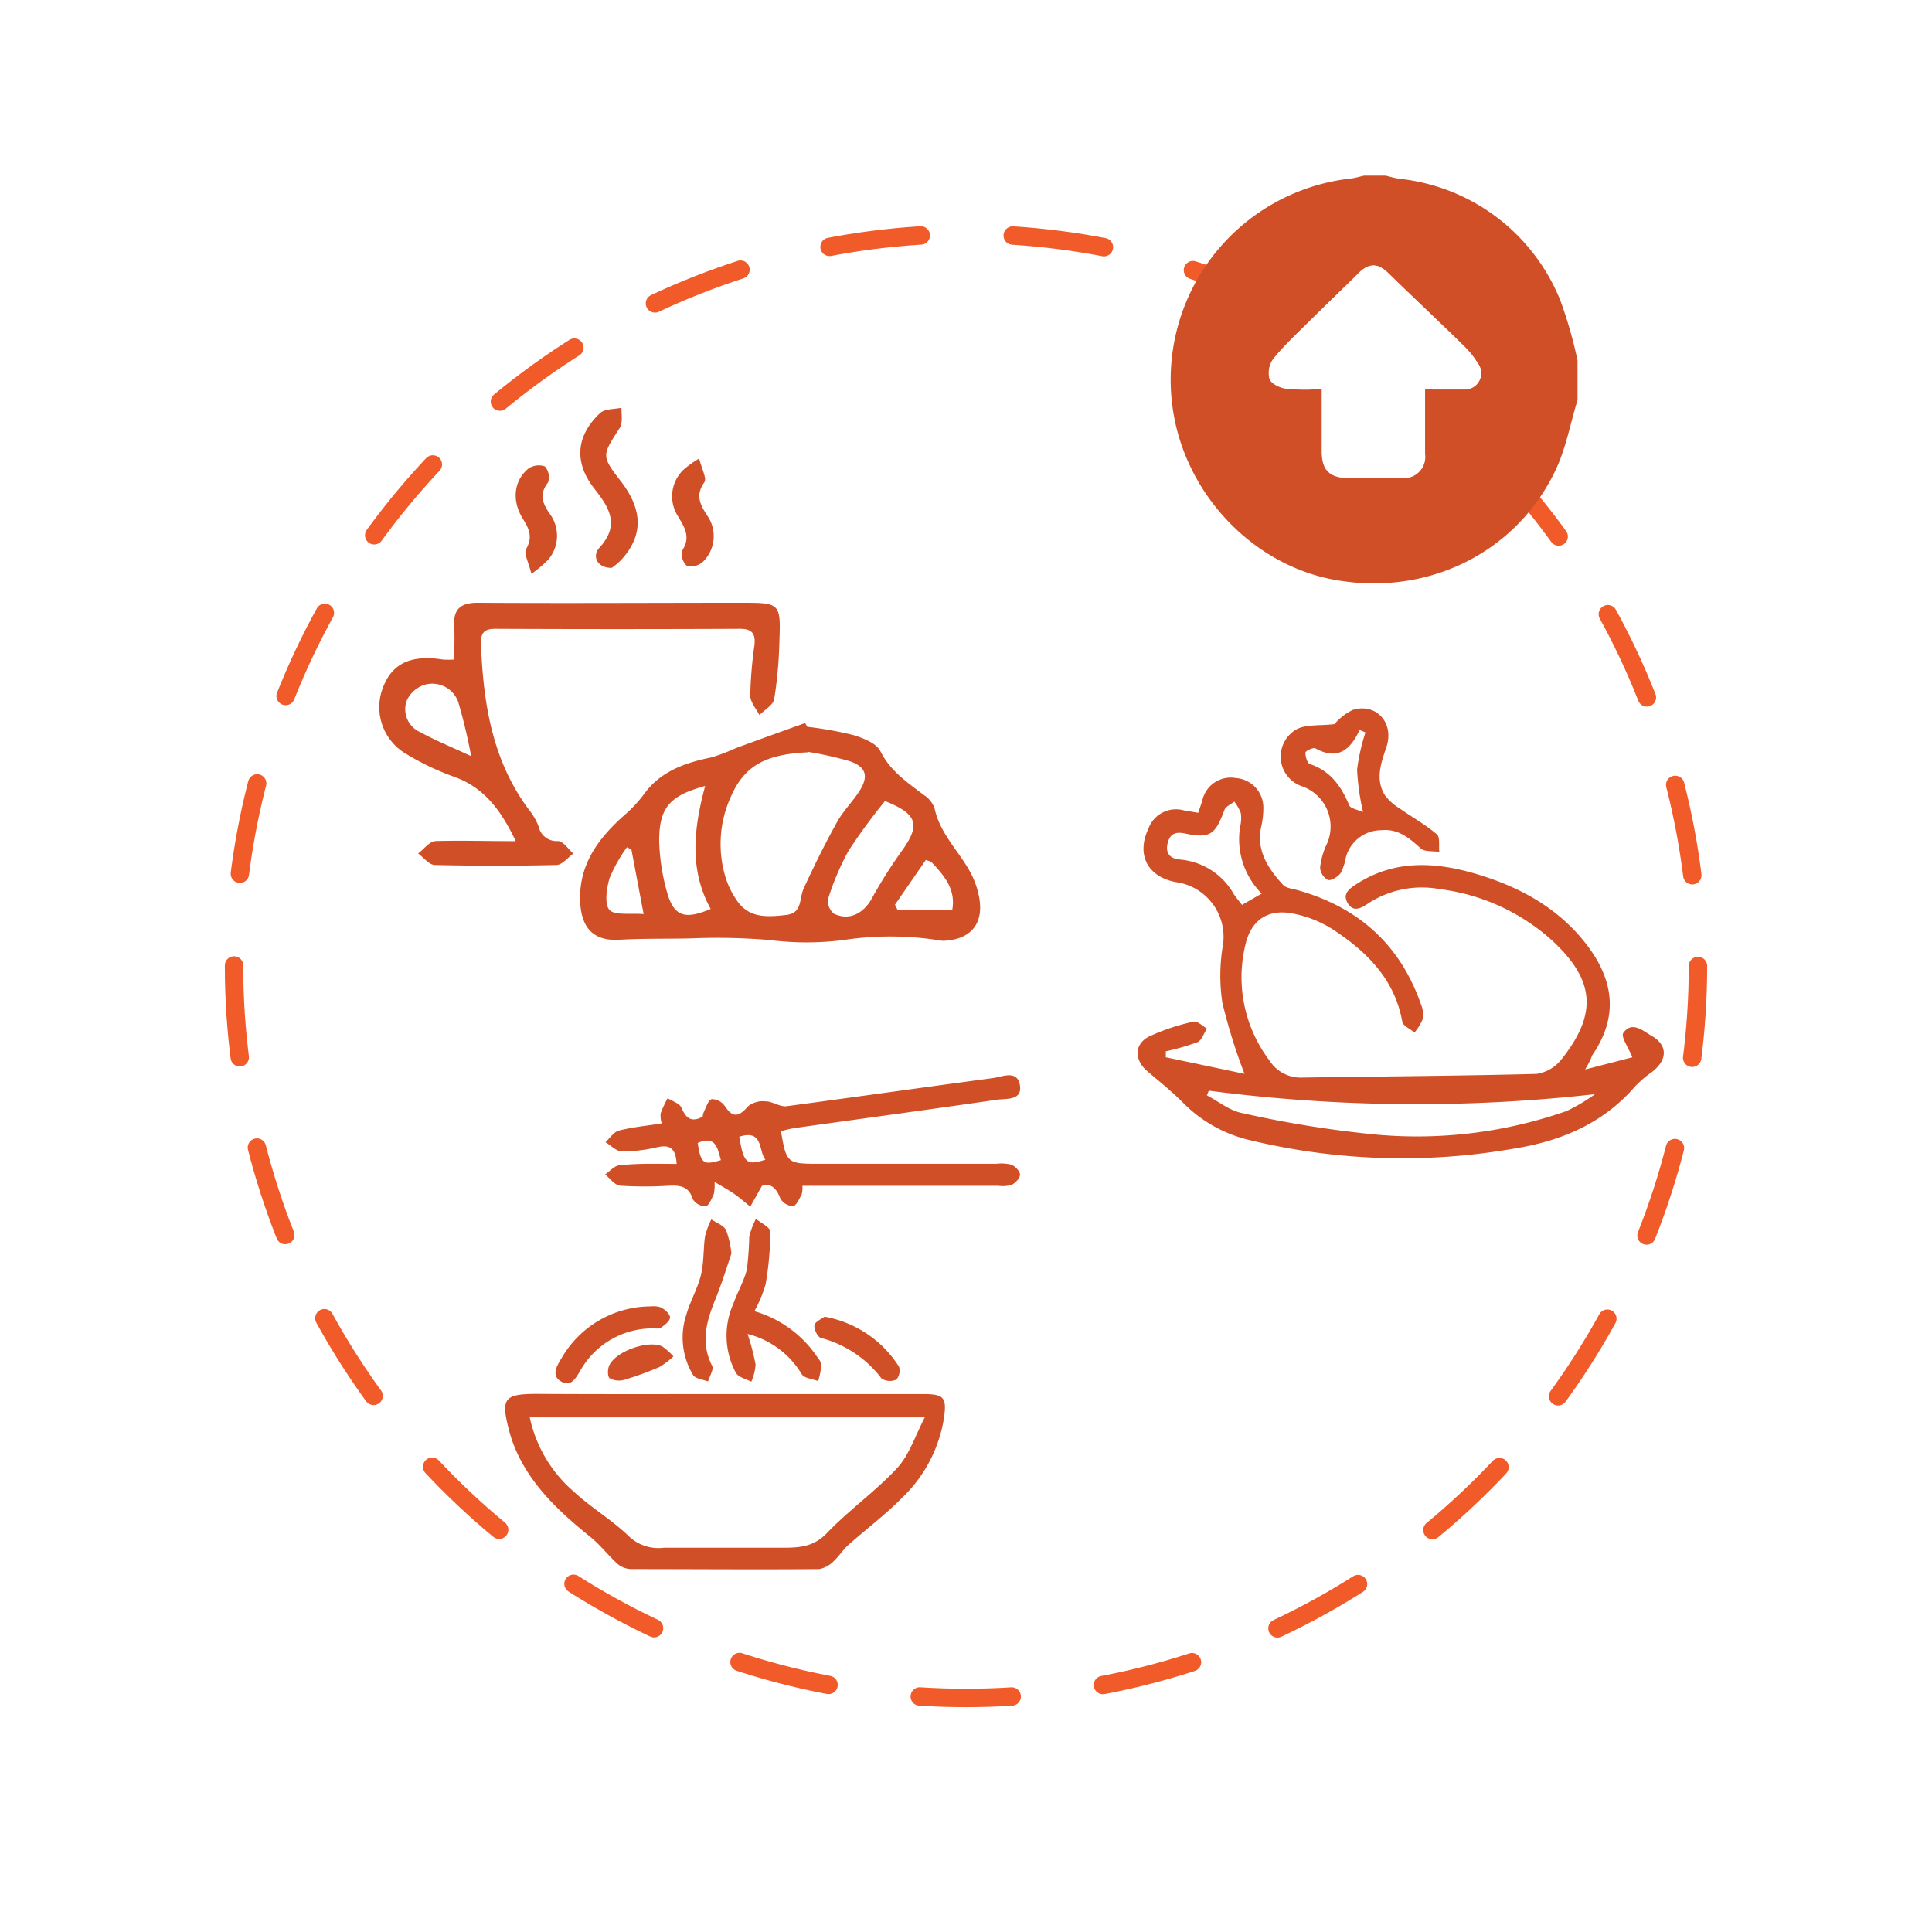 <svg xmlns="http://www.w3.org/2000/svg" viewBox="0 0 210 210"><defs><style>.cls-1{fill:#fff;}.cls-2{fill:#d04f27;}.cls-3{fill:none;stroke:#f15a29;stroke-linecap:round;stroke-linejoin:round;stroke-width:2px;stroke-dasharray:10 10;}</style></defs><g id="Layer_2" data-name="Layer 2"><rect class="cls-1" width="210" height="210"/></g><g id="Layer_3" data-name="Layer 3"><path class="cls-2" d="M87.75,79a40.5,40.5,0,0,1,4.94.88c1.1.33,2.54.88,3,1.76,1.08,2.18,2.92,3.39,4.71,4.76a2.9,2.9,0,0,1,1.18,1.44c.59,2.84,2.75,4.75,4,7.18a9.27,9.27,0,0,1,.86,2.57c.49,2.78-.88,4.47-3.69,4.66a2,2,0,0,1-.42,0,34,34,0,0,0-10.66-.07,31.65,31.65,0,0,1-8,0A67.78,67.78,0,0,0,75.1,102c-2.59.06-5.21,0-7.83.15s-4-1.16-4.19-3.86c-.29-4.18,1.9-7.14,4.85-9.74A14.41,14.41,0,0,0,70,86.32c1.83-2.52,4.49-3.41,7.35-4a20.67,20.67,0,0,0,2.63-1c2.5-.92,5-1.82,7.53-2.73Zm.12,2.77c-4.6.2-6.93,1.42-8.41,4.79a12.41,12.41,0,0,0-.6,8.79,9.21,9.21,0,0,0,1.29,2.61c1.34,1.9,3.36,1.71,5.33,1.49,1.75-.2,1.38-1.79,1.87-2.86,1.13-2.46,2.33-4.89,3.64-7.25.67-1.21,1.7-2.21,2.45-3.39,1-1.6.7-2.61-1.11-3.22A38.83,38.83,0,0,0,87.87,81.73Zm8.3,5.33a62.75,62.75,0,0,0-3.92,5.35A28.08,28.08,0,0,0,90,97.75a1.76,1.76,0,0,0,.67,1.58c1.62.75,3.09,0,4-1.5a52.23,52.23,0,0,1,3.32-5.29C100.07,89.67,99.77,88.49,96.17,87.06ZM77.25,98.8c-2.36-4.27-1.85-8.76-.6-13.37-3.9,1.07-5,2.38-5,6A22.65,22.65,0,0,0,72.51,97C73.25,99.6,74.41,100,77.25,98.8Zm23.38-5.32-3.35,4.86.3.6h5.92c.43-2.27-.88-3.79-2.29-5.26A5.48,5.48,0,0,0,100.63,93.48Zm-32-1.15-.49-.23a16.41,16.41,0,0,0-1.88,3.35c-.33,1.11-.58,2.87,0,3.47s2.32.32,3.7.44Z"/><path class="cls-2" d="M56.06,91.43c-1.6-3.36-3.44-5.84-6.71-7A28.34,28.34,0,0,1,44.24,82a5.88,5.88,0,0,1-2.62-7.25c1-2.65,3.07-3.61,6.53-3.06a9.75,9.75,0,0,0,1.22,0c0-1.23.07-2.4,0-3.57-.13-1.9.68-2.61,2.59-2.6,9.52.06,19,0,28.56,0,4.33,0,4.36,0,4.19,4.4A45.34,45.34,0,0,1,84.15,76c-.12.65-1.05,1.15-1.6,1.73-.37-.71-1-1.42-1-2.13A45,45,0,0,1,82,70.17c.14-1.2-.18-1.82-1.54-1.82q-13.34.06-26.67,0c-1.23,0-1.55.53-1.51,1.66.25,6.45,1.23,12.67,5.21,18a6.73,6.73,0,0,1,1.05,1.81,2,2,0,0,0,2.1,1.6c.58,0,1.12.88,1.68,1.36-.61.44-1.21,1.23-1.83,1.24q-6.61.16-13.23,0c-.61,0-1.21-.81-1.81-1.25.63-.47,1.24-1.32,1.89-1.35C50.15,91.34,53,91.43,56.06,91.43Zm-4.85-9.24a57.79,57.79,0,0,0-1.41-5.91,3,3,0,0,0-3.57-1.87,3.19,3.19,0,0,0-2,1.7,2.72,2.72,0,0,0,1.49,3.49C47.33,80.49,49.05,81.18,51.21,82.19Z"/><path class="cls-2" d="M66.5,61.72c-1.49.06-2.23-1.21-1.34-2.19,2.24-2.46,1.09-4.33-.56-6.42-2.23-2.84-2-5.74.63-8.21.51-.48,1.53-.4,2.32-.58,0,.75.16,1.67-.2,2.22-1.94,3-2,3,.17,5.82,2.38,3.1,2.4,5.89,0,8.5A7.55,7.55,0,0,1,66.5,61.72Z"/><path class="cls-2" d="M57.76,62.37c-.29-1.23-.85-2.21-.57-2.7.73-1.28.34-2.17-.34-3.25-1.26-2-1-4.18.58-5.48a2,2,0,0,1,1.8-.24,1.8,1.8,0,0,1,.34,1.74c-1,1.28-.6,2.26.18,3.4a4,4,0,0,1-.17,5A12.38,12.38,0,0,1,57.76,62.37Z"/><path class="cls-2" d="M76,49.84c.27,1.13.85,2.16.56,2.58-1,1.4-.46,2.42.3,3.6a3.9,3.9,0,0,1-.41,5,2,2,0,0,1-1.75.52,1.77,1.77,0,0,1-.57-1.67c1-1.49.27-2.57-.47-3.81a4,4,0,0,1,.63-5A11,11,0,0,1,76,49.84Z"/></g><g id="Layer_6" data-name="Layer 6"><path class="cls-2" d="M172.3,116.25l5.13-1.33c-.4-1-1.24-2.2-1-2.62.9-1.34,2.11-.3,3,.24,1.85,1,1.87,2.61.17,3.95a12.88,12.88,0,0,0-1.82,1.54c-3.51,4.08-8.06,6-13.28,6.83a70.59,70.59,0,0,1-28.51-.9,15,15,0,0,1-7.3-4c-1.24-1.27-2.64-2.38-4-3.54s-1.47-2.89.2-3.75a22.48,22.48,0,0,1,4.85-1.62c.4-.09,1,.48,1.44.75-.32.51-.54,1.26-1,1.47a25.13,25.13,0,0,1-3.46,1l0,.65,8.55,1.8a62.43,62.43,0,0,1-2.4-7.7,19.81,19.81,0,0,1,.07-6.38,6,6,0,0,0-4.83-6.71c-3.28-.47-4.66-2.92-3.29-5.84a3.19,3.19,0,0,1,3.88-2l1.54.26c.16-.49.33-.94.46-1.4a3.16,3.16,0,0,1,3.62-2.38,3.21,3.21,0,0,1,3,3.13,9,9,0,0,1-.24,2.19c-.54,2.6.76,4.51,2.36,6.27.35.39,1.08.45,1.65.61,6.53,1.85,11.06,5.86,13.33,12.31a3.18,3.18,0,0,1,.26,1.61,5.76,5.76,0,0,1-.93,1.54c-.46-.39-1.24-.72-1.33-1.18-.79-4.48-3.69-7.44-7.22-9.81a12.45,12.45,0,0,0-5-2c-2.6-.37-4.26.93-4.84,3.49a15,15,0,0,0,2.64,12.56,4,4,0,0,0,3.41,1.84c8.53-.13,17.06-.18,25.58-.4a4.22,4.22,0,0,0,2.69-1.53c4-5,3.7-8.66-1-13a22.42,22.42,0,0,0-12.21-5.56,10.67,10.67,0,0,0-7.77,1.57c-.74.5-1.6,1-2.22-.06s.29-1.62,1.07-2.12c4.08-2.58,8.4-2.35,12.79-1.07,4.57,1.34,8.67,3.5,11.74,7.24s4.15,7.91,1,12.48C172.93,115.09,172.78,115.42,172.3,116.25Zm-40.91,2.3-.21.51c1.27.66,2.47,1.66,3.82,1.92a118,118,0,0,0,14.64,2.35,49.21,49.21,0,0,0,20.65-2.57,19.91,19.91,0,0,0,3.09-1.83A173.92,173.92,0,0,1,131.39,118.55Zm5.75-21.42a8.38,8.38,0,0,1-2.34-7.29,3.81,3.81,0,0,0,.07-1.46,4.61,4.61,0,0,0-.71-1.25c-.36.3-.93.53-1.07.91-1,2.7-1.56,3.13-4.32,2.55-1.12-.23-1.65.14-1.87,1.14s.28,1.62,1.35,1.7a7.42,7.42,0,0,1,5.83,3.71c.26.41.58.77.92,1.22Z"/><path class="cls-2" d="M145.05,78.71a6.12,6.12,0,0,1,2-1.55c2.53-.77,4.51,1.4,3.66,4-.59,1.78-1.26,3.52-.17,5.29a5.76,5.76,0,0,0,1.64,1.45c1.33.94,2.77,1.74,4,2.79.37.31.19,1.25.27,1.91-.68-.11-1.58,0-2-.36-1.26-1.15-2.48-2.19-4.33-2a4,4,0,0,0-3.82,2.91,6.06,6.06,0,0,1-.56,1.73c-.3.41-1,.87-1.4.77a1.67,1.67,0,0,1-.85-1.34,7.79,7.79,0,0,1,.68-2.46,4.63,4.63,0,0,0-2.64-6.38,3.41,3.41,0,0,1-.73-6.12C141.84,78.7,143.34,78.91,145.05,78.71Zm3.37.9-.64-.27c-1,2.2-2.42,3.33-4.8,2-.22-.12-1.07.27-1.09.47,0,.41.2,1.15.49,1.24,2.25.75,3.41,2.43,4.28,4.49.15.36.91.46,1.5.73a26.21,26.21,0,0,1-.65-4.61A21.89,21.89,0,0,1,148.42,79.61Z"/></g><g id="Layer_5" data-name="Layer 5"><path class="cls-2" d="M73.55,126.51c-.1-1.8-.83-2.1-2.12-1.81a16.1,16.1,0,0,1-3.83.45c-.6,0-1.19-.64-1.79-1,.48-.43.9-1.12,1.46-1.26,1.47-.38,3-.52,4.66-.78a2.78,2.78,0,0,1-.12-1.09,12.93,12.93,0,0,1,.76-1.65c.51.33,1.27.55,1.48,1,.48,1.07,1,1.72,2.33,1a1.76,1.76,0,0,1,.13-.52c.25-.5.47-1.28.86-1.38a1.76,1.76,0,0,1,1.42.76c.91,1.38,1.58,1.1,2.54,0a2.61,2.61,0,0,1,1.88-.52c.77,0,1.57.63,2.3.53,7.48-1,14.95-2.06,22.44-3.06,1-.14,2.63-.92,2.91.78s-1.52,1.43-2.53,1.58c-7.35,1.07-14.71,2.06-22.06,3.09a12.61,12.61,0,0,0-1.38.33c.57,3.42.7,3.53,3.88,3.54H108.3a4.45,4.45,0,0,1,1.64.1c.41.17.93.7.93,1.08s-.5.91-.91,1.11a3.46,3.46,0,0,1-1.45.1H87.22a2.76,2.76,0,0,1-.08.93c-.26.48-.57,1.23-.94,1.28a1.66,1.66,0,0,1-1.38-.83c-.45-1.22-1.12-1.68-2-1.37l-1.27,2.26c-.59-.48-1.17-1-1.79-1.42s-1.18-.73-2.09-1.27a5.14,5.14,0,0,1-.08,1.32c-.24.49-.52,1.26-.89,1.33a1.66,1.66,0,0,1-1.4-.78c-.42-1.39-1.36-1.51-2.56-1.46a43.05,43.05,0,0,1-5.33,0c-.58-.05-1.1-.8-1.64-1.22.54-.37,1.06-1,1.62-1C69.44,126.43,71.49,126.51,73.55,126.51Zm6.8-3c.49,2.94.78,3.2,2.85,2.54C82.41,125.08,83,122.72,80.35,123.56Zm-4.52.68c.35,2.29.6,2.49,2.53,1.91C78,124.9,77.85,123.35,75.83,124.24Z"/><path class="cls-2" d="M79,151.53h21.38c2.26,0,2.54.39,2.22,2.65A15.31,15.31,0,0,1,98,162.85c-1.8,1.83-3.88,3.38-5.8,5.09-.57.51-1,1.21-1.54,1.71a3,3,0,0,1-1.6.9c-6.82.06-13.63,0-20.45,0a2.38,2.38,0,0,1-1.47-.55c-1-.9-1.83-2-2.88-2.87-3.08-2.49-6-5.12-7.81-8.71a14.57,14.57,0,0,1-1.06-2.73c-1-3.72-.66-4.19,3.1-4.18C65.34,151.55,72.16,151.53,79,151.53Zm-21.42,2.53a14.68,14.68,0,0,0,4.81,8.09c1.88,1.75,4.16,3.07,6,4.87a4.67,4.67,0,0,0,3.79,1.21q6.18,0,12.35,0c1.94,0,3.73.09,5.33-1.57,2.4-2.51,5.3-4.55,7.66-7.09,1.3-1.41,1.93-3.43,3-5.51Z"/><path class="cls-2" d="M82,142.52a12.41,12.41,0,0,1,6.65,4.72c.23.36.61.73.62,1.11a8,8,0,0,1-.34,1.77c-.61-.24-1.49-.3-1.78-.74A9.56,9.56,0,0,0,81.26,145a25.5,25.5,0,0,1,.87,3.33,5.54,5.54,0,0,1-.47,1.86c-.58-.31-1.41-.48-1.69-1a8.54,8.54,0,0,1-.27-7.45c.45-1.27,1.16-2.46,1.48-3.75a34.86,34.86,0,0,0,.26-3.57,8.65,8.65,0,0,1,.73-1.94c.54.46,1.55.92,1.56,1.39a34.36,34.36,0,0,1-.51,5.72A14.41,14.41,0,0,1,82,142.52Z"/><path class="cls-2" d="M79.5,136.26c-.46,1.36-1,3.11-1.67,4.79-1,2.44-1.75,4.82-.42,7.42.19.39-.28,1.12-.45,1.69-.56-.22-1.38-.29-1.63-.71a7.89,7.89,0,0,1-.73-6.55c.42-1.46,1.22-2.82,1.58-4.29s.25-2.85.46-4.26a9,9,0,0,1,.68-1.81c.54.37,1.27.62,1.58,1.13A9.52,9.52,0,0,1,79.5,136.26Z"/><path class="cls-2" d="M70.75,142a2.37,2.37,0,0,1,1.08.11c.42.21,1,.72,1,1.09s-.55.82-1,1.12c-.2.15-.59.06-.89.07A9,9,0,0,0,63.07,149c-.49.8-1,1.8-2.1,1.15s-.42-1.72.08-2.54A11.22,11.22,0,0,1,70.75,142Z"/><path class="cls-2" d="M89.63,143.12a12.08,12.08,0,0,1,8.09,5.44,1.45,1.45,0,0,1-.3,1.4,1.72,1.72,0,0,1-1.59-.11,12.11,12.11,0,0,0-6.6-4.42c-.35-.08-.79-1-.7-1.39S89.34,143.34,89.63,143.12Z"/><path class="cls-2" d="M73.2,147.44a9.43,9.43,0,0,1-1.5,1.14,34.52,34.52,0,0,1-3.84,1.4,2.09,2.09,0,0,1-1.6-.18c-.24-.19-.23-1.05,0-1.45.77-1.51,4.23-2.71,5.72-2A6.58,6.58,0,0,1,73.2,147.44Z"/></g><g id="Layer_4" data-name="Layer 4"><circle class="cls-3" cx="105" cy="105" r="79.56"/></g><g id="Layer_1" data-name="Layer 1"><path class="cls-2" d="M171.47,43.49c-.78,2.55-1.26,5.24-2.39,7.62-4.21,8.85-13.62,13.58-23.51,12-9.21-1.43-16.83-9.35-18.12-18.85a22,22,0,0,1,19.33-24.85c.5-.06,1-.21,1.5-.32h2.32c.5.12,1,.27,1.49.34a21.27,21.27,0,0,1,17.5,13.2,46.56,46.56,0,0,1,1.88,6.56ZM154.9,42.34H157c.71,0,1.42,0,2.12,0a1.77,1.77,0,0,0,1.5-2.86A9.41,9.41,0,0,0,159,37.52c-2.71-2.65-5.47-5.24-8.19-7.89-1.11-1.09-2.1-1-3.15.07-1.73,1.72-3.5,3.4-5.23,5.12-1.37,1.36-2.8,2.67-4,4.15a2.59,2.59,0,0,0-.43,2.26c.25.56,1.27,1,2,1.06a26.23,26.23,0,0,0,3.67,0c0,2.47,0,4.65,0,6.83,0,2,.87,2.8,2.81,2.83s3.86,0,5.79,0a2.3,2.3,0,0,0,2.6-2.6C154.89,47.14,154.9,44.9,154.9,42.34Z"/><path class="cls-1" d="M154.9,42.34c0,2.56,0,4.8,0,7a2.3,2.3,0,0,1-2.6,2.6c-1.93,0-3.86,0-5.79,0s-2.77-.85-2.81-2.83c0-2.18,0-4.36,0-6.83a26.23,26.23,0,0,1-3.67,0c-.73-.11-1.75-.5-2-1.06a2.59,2.59,0,0,1,.43-2.26c1.22-1.48,2.65-2.79,4-4.15,1.73-1.72,3.5-3.4,5.23-5.12,1.05-1,2-1.16,3.15-.07,2.72,2.65,5.48,5.24,8.19,7.89a9.41,9.41,0,0,1,1.57,1.94,1.77,1.77,0,0,1-1.5,2.86c-.7.06-1.41,0-2.12,0Z"/></g></svg>